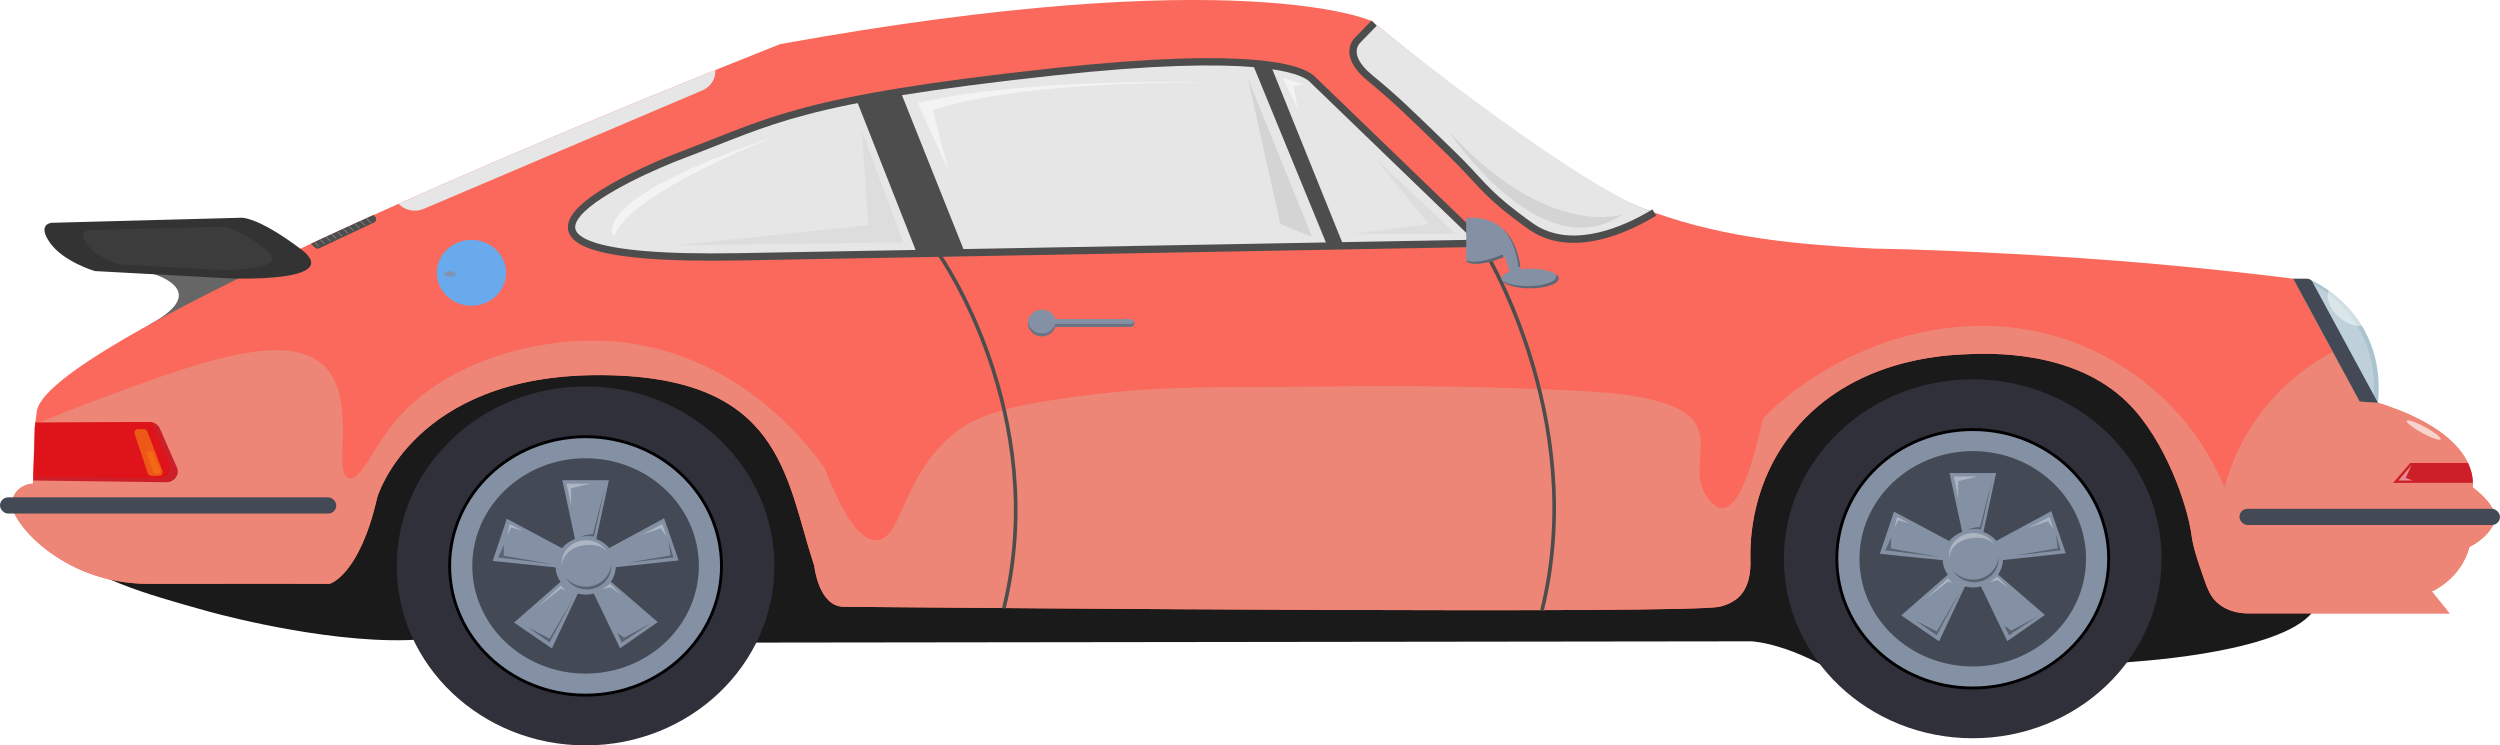 <?xml version="1.0" encoding="UTF-8"?>
<svg id="Layer_2" xmlns="http://www.w3.org/2000/svg" viewBox="0 0 700 208.71">
  <defs>
    <style>
      .cls-1 {
        fill: #fa695b;
      }

      .cls-2 {
        stroke: #000;
        stroke-width: .82px;
      }

      .cls-2, .cls-3, .cls-4 {
        fill: #8491a5;
      }

      .cls-2, .cls-5, .cls-6 {
        stroke-miterlimit: 10;
      }

      .cls-7 {
        opacity: .29;
      }

      .cls-8, .cls-9 {
        fill: #444a55;
      }

      .cls-10 {
        opacity: .45;
      }

      .cls-10, .cls-11, .cls-12, .cls-13, .cls-14, .cls-15 {
        fill: #fff;
      }

      .cls-11 {
        opacity: .63;
      }

      .cls-16, .cls-17 {
        fill: #4d4d4d;
      }

      .cls-12 {
        opacity: .5;
      }

      .cls-13 {
        opacity: .49;
      }

      .cls-18 {
        opacity: .74;
      }

      .cls-18, .cls-19 {
        fill: #edaf22;
      }

      .cls-20 {
        fill: #aac3cf;
      }

      .cls-9, .cls-21 {
        opacity: .64;
      }

      .cls-3 {
        opacity: .81;
      }

      .cls-22 {
        fill: #69aaed;
      }

      .cls-23 {
        fill: #ed8676;
      }

      .cls-24 {
        opacity: .21;
      }

      .cls-25 {
        fill: #666;
      }

      .cls-26 {
        fill: #cc1f29;
      }

      .cls-5 {
        stroke-width: 1.03px;
      }

      .cls-5, .cls-6 {
        fill: none;
        stroke: #4d4d4d;
      }

      .cls-27 {
        fill: #30303b;
      }

      .cls-6 {
        stroke-width: 2.05px;
      }

      .cls-28 {
        fill: #333;
      }

      .cls-29 {
        fill: #1a1a1a;
      }

      .cls-17, .cls-30 {
        opacity: .36;
      }

      .cls-14 {
        opacity: .33;
      }

      .cls-30 {
        fill: red;
      }

      .cls-31 {
        opacity: .1;
      }

      .cls-32 {
        opacity: .04;
      }

      .cls-33 {
        fill: gray;
      }

      .cls-15 {
        opacity: .24;
      }

      .cls-34 {
        opacity: .08;
      }

      .cls-35 {
        fill: #e6e6e6;
      }
    </style>
  </defs>
  <g id="Layer_1-2" data-name="Layer_1">
    <path class="cls-25" d="M69.58,77.38l-2.81,7.05-25.18,6.57c14.67-7.82,7.24-12.51.43-14.63l19.92,1.08s3.6.14,7.64-.07Z"/>
    <path class="cls-20" d="M665.83,112.78l-5.23-4.19-16.13-29.23,1.89-1.28s2.47.98,5.67,3.26c.44.31.9.66,1.38,1.03,1.8,1.43,3.75,3.24,5.56,5.5.82,1.02,1.61,2.13,2.34,3.34,3.22,5.26,5.42,12.31,4.52,21.57Z"/>
    <path class="cls-15" d="M664.53,112.79l-5.23-4.19-16.13-29.23,1.89-1.28s2.47.98,5.67,3.26c.44.31.9.66,1.38,1.03,1.8,1.43,3.75,3.24,5.56,5.5.82,1.02,1.61,2.13,2.34,3.34,3.22,5.26,5.42,12.31,4.52,21.57Z"/>
    <path class="cls-29" d="M59.82,146.66l-27.01-5.05c-.3-.06-.6-.1-.91-.14-4.07-.45-32.35-3.18-16.65,11.06,10.39,9.41,24.28,13.45,43.31,18.73,5.57,1.54,36.72,9.55,59.63,7.75.35-.03.7-.04,1.05-.04l89.52.96,281.65-.36s13.92.46,32.86,15.28c16.73,13.1,59.26-4.25,68.94-8.47,1.33-.58,2.75-.92,4.21-1.02,9.99-.69,50.29-4.26,52.73-17.45,2.36-12.77-41.54-61.82-54.92-76.41-2.39-2.61-5.89-4.06-9.53-3.97l-79.09,2.1c-5.02.13-9.45,3.18-11.14,7.68l-9.63,25.54-8.19,22.38c-1.75,4.79-6.58,7.94-11.91,7.78l-217.36-6.53c-3.82-.11-7.37-1.93-9.57-4.89l-32.24-43.31c-2.24-3-5.84-4.82-9.71-4.9l-81.07-1.6c-4.93-.1-9.44,2.64-11.43,6.94l-19.52,42.33c-2.07,4.48-6.86,7.24-11.99,6.91l-3.44-.22c-.25-.02-.5-.04-.75-.07l-7.07-.88c-.26-.03-.52-.07-.78-.12Z"/>
    <g id="teker">
      <g>
        <ellipse class="cls-27" cx="552.37" cy="156.46" rx="52.87" ry="50.25"/>
        <ellipse class="cls-2" cx="552.37" cy="156.46" rx="38.06" ry="36.18"/>
        <ellipse class="cls-8" cx="552.37" cy="156.46" rx="31.72" ry="30.15"/>
        <path class="cls-4" d="M560.82,156.81l17.59-1.9-4.05-11.79-15.37,8.33c-.94-1.12-2.2-1.99-3.64-2.51l3.56-16.48h-13.05l3.56,16.48c-1.46.52-2.73,1.41-3.67,2.55l-15.43-8.23-3.96,11.81,17.6,1.79c.08,1.5.58,2.89,1.4,4.06l-13.01,11.39,10.59,7.25,7.25-15.35c.71.18,1.45.29,2.22.29s1.55-.11,2.27-.3l7.36,15.3,10.53-7.32-13.1-11.31c.81-1.18,1.31-2.57,1.37-4.07Z"/>
        <g class="cls-21">
          <polygon class="cls-8" points="536.24 173.7 542.28 177.89 548.85 165.62 542.3 176.81 536.24 173.7"/>
        </g>
        <path class="cls-9" d="M561.24,175.22c.07.21,1.27,2.67,1.27,2.67l8.21-5.44-7.54,4.11-1.94-1.35Z"/>
        <g class="cls-21">
          <path class="cls-8" d="M564.37,155.5c.9,0,12.61-1.42,12.61-1.42l-1.34-4.54.52,3.97-11.79,1.99Z"/>
        </g>
        <path class="cls-9" d="M529.52,150.53c-.07.28-1.64,3.55-1.64,3.55l15.52,1.94-13.96-2.43.07-3.05Z"/>
        <g class="cls-21">
          <path class="cls-8" d="M551.01,148.26s2.39-.35,3.73,0l3.06-13.9-3.4,13.19s-1.8.03-3.4.71Z"/>
        </g>
        <path class="cls-9" d="M552.42,162.28c-2.28,0-4.32-1.02-5.63-2.6,1.16,2,3.4,3.36,5.98,3.36,3.76,0,6.82-2.9,6.82-6.48,0-.18-.01-.36-.03-.54-.29,3.51-3.37,6.27-7.14,6.27Z"/>
        <path class="cls-14" d="M552.87,150.58c2.28-.14,4.15.33,5.51,1.88-1.22-1.97-3.5-3.27-6.07-3.2-3.76.1-6.73,3.08-6.62,6.66,0,.18.02.36.05.54.19-3.51,3.29-5.65,7.14-5.88Z"/>
        <polygon class="cls-14" points="530.45 147.85 531.15 144.73 534.73 146.58 531.55 145.68 530.45 147.85"/>
        <polygon class="cls-14" points="547.07 133.43 548.31 139.53 548.31 134.71 553.64 133.43 547.07 133.43"/>
        <path class="cls-14" d="M567.62,147.85c.65-.19,6.22-3.12,6.22-3.12l1.19,3.53-1.59-2.3-5.82,1.89Z"/>
        <path class="cls-14" d="M556.92,163.04c.15.14,2.29-1.56,2.29-1.56l3.13,3.03-2.99-2.08-2.44.62Z"/>
        <path class="cls-14" d="M545.48,161.9s1,1.56,2.19,1.8l-2.19-.9-6.57,5.11,6.57-6.01Z"/>
      </g>
      <g>
        <ellipse class="cls-27" cx="163.96" cy="158.46" rx="52.87" ry="50.25"/>
        <ellipse class="cls-2" cx="163.96" cy="158.46" rx="38.06" ry="36.18"/>
        <ellipse class="cls-8" cx="163.96" cy="158.46" rx="31.72" ry="30.15"/>
        <path class="cls-4" d="M172.41,158.81l17.59-1.9-4.05-11.79-15.37,8.33c-.94-1.12-2.2-1.99-3.64-2.51l3.56-16.48h-13.05l3.56,16.48c-1.46.52-2.73,1.41-3.67,2.55l-15.43-8.23-3.96,11.81,17.6,1.79c.08,1.5.58,2.89,1.4,4.06l-13.01,11.39,10.59,7.25,7.25-15.35c.71.18,1.45.29,2.22.29s1.55-.11,2.27-.3l7.36,15.3,10.53-7.32-13.1-11.31c.81-1.18,1.31-2.57,1.37-4.07Z"/>
        <g class="cls-21">
          <polygon class="cls-8" points="147.82 175.7 153.87 179.89 160.44 167.62 153.89 178.81 147.82 175.7"/>
        </g>
        <path class="cls-9" d="M172.83,177.22c.07.21,1.27,2.67,1.27,2.67l8.21-5.44-7.54,4.11-1.94-1.35Z"/>
        <g class="cls-21">
          <path class="cls-8" d="M175.96,157.5c.9,0,12.61-1.42,12.61-1.42l-1.34-4.54.52,3.97-11.79,1.99Z"/>
        </g>
        <path class="cls-9" d="M141.11,152.53c-.07.28-1.64,3.55-1.64,3.55l15.52,1.94-13.96-2.43.07-3.05Z"/>
        <g class="cls-21">
          <path class="cls-8" d="M162.6,150.26s2.39-.35,3.73,0l3.06-13.9-3.4,13.19s-1.8.03-3.4.71Z"/>
        </g>
        <path class="cls-9" d="M164,164.28c-2.28,0-4.32-1.02-5.63-2.6,1.16,2,3.4,3.36,5.98,3.36,3.76,0,6.82-2.9,6.82-6.48,0-.18-.01-.36-.03-.54-.29,3.51-3.37,6.27-7.14,6.27Z"/>
        <path class="cls-14" d="M164.46,152.58c2.28-.14,4.15.33,5.51,1.88-1.22-1.97-3.5-3.27-6.07-3.2-3.76.1-6.73,3.08-6.62,6.66,0,.18.02.36.05.54.19-3.51,3.29-5.65,7.14-5.88Z"/>
        <polygon class="cls-14" points="142.04 149.85 142.74 146.73 146.32 148.58 143.13 147.68 142.04 149.85"/>
        <polygon class="cls-14" points="158.66 135.43 159.9 141.53 159.9 136.71 165.23 135.43 158.66 135.43"/>
        <path class="cls-14" d="M179.21,149.85c.65-.19,6.22-3.12,6.22-3.12l1.19,3.53-1.59-2.3-5.82,1.89Z"/>
        <path class="cls-14" d="M168.51,165.04c.15.14,2.29-1.56,2.29-1.56l3.13,3.03-2.99-2.08-2.44.62Z"/>
        <path class="cls-14" d="M157.07,163.9s1,1.56,2.19,1.8l-2.19-.9-6.57,5.11,6.57-6.01Z"/>
      </g>
    </g>
    <ellipse class="cls-31" cx="301.99" cy="91.27" rx="16.88" ry="6.13"/>
    <path class="cls-31" d="M427.7,76c-2.58,0-4.88.46-6.43,1.19-.77-2.28-1.99-3.77-3.27-3.69-1.96.11-3.33,3.79-3.05,8.21.28,4.42,1.68,6.36,3.64,6.25,1.87-.11,3.61-1.91,3.49-6.06,1.49.54,3.46.87,5.63.87,4.66,0,8.44-1.51,8.44-3.38s-3.78-3.38-8.44-3.38Z"/>
    <path class="cls-19" d="M232.24,24.12s-12.45,10.05-4.56,11.38,59.96-9.73,61.01-9.82,72.48-3.85,72.48-3.85l23.46,20.67,28.06,24.97s-3-5.69-5.1-10.11-35.23-38.93-35.23-38.93c0,0-18.41-19.26-126.25,2.32,0,0-8.59.82-13.85,3.37Z"/>
    <g>
      <path class="cls-1" d="M698.32,146.49c-1.95,4.42-6.87,6.62-6.87,6.62-2.41,9.08-10.55,12.5-10.55,12.5l4.96,6.14h-56.94c-1.77-.08-5.04-.48-7.75-2.7-2.03-1.67-2.94-3.7-4.12-7.16-1.97-5.68-2.95-8.53-3.47-12.36-1.03-7.65-7.06-26.13-17.83-36.78-15.11-14.91-38.92-13.85-45.38-13.56-6.39.29-31.71,1.43-48.1,21.44-11.8,14.4-12.27,30.39-12.16,35.89.16,3.62-.35,8.1-3.54,10.94,0,0-2.01,1.79-5.18,2.44-9.63,1.97-203.7.36-245.09,0-7.1,0-8.3-11.44-8.3-11.44-8.17-24.7-8.73-53.47-60.53-53.43-51.81.04-61.83,34.19-61.83,34.19-5.01,22.06-13.36,24.25-13.36,24.25,0,0-26.18-.07-50.69,0-24.5.07-39.55-18.25-38.24-23.19,1.29-4.94,5.94-4.85,5.94-4.85l.37-15.44.16-1.11.07-.57.5-3.62c2.47-9.37,36.68-27.79,76.67-46.44,5.74-2.68,11.6-5.37,17.51-8.03,2.33-1.05,4.65-2.09,6.99-3.13.01-.01.03-.01.04-.02,34.01-15.17,68.44-29.3,88.7-37.46.26-.11.53-.22.78-.32,10.84-4.37,17.42-6.95,17.42-6.95,128.85-23.29,165.51-6.47,165.51-6.47,0,0,.26.21.76.61,37.19,30.08,55.93,44.97,78.46,53.04,20.85,7.47,41.71,8.84,56.94,9.84,7.2.48,6.02.11,23.15.78,28.75,1.14,49.95,2.89,56.82,3.48,11.19.96,25.43,2.35,41.95,4.4l11.11,20.48,7.55,13.93,5.1.35c16.48,5.16,22.81,11.9,25.19,16.86,1.14,2.39,1.37,4.37,1.37,5.56,0,.79-.09,1.23-.09,1.23,0,0,7.97,5.65,6.03,10.06Z"/>
      <path id="gövde-gölge" class="cls-23" d="M698.32,146.49c-1.95,4.42-6.87,6.62-6.87,6.62-2.41,9.08-10.55,12.5-10.55,12.5l4.96,6.14h-56.94c-1.77-.08-5.04-.48-7.75-2.7-2.03-1.67-2.94-3.7-4.12-7.16-1.97-5.68-2.95-8.53-3.47-12.36-1.03-7.65-7.06-26.13-17.83-36.78-15.11-14.91-38.92-13.85-45.38-13.56-6.39.29-31.71,1.43-48.1,21.44-11.8,14.4-12.27,30.39-12.16,35.89.16,3.62-.35,8.1-3.54,10.94,0,0-2.01,1.79-5.18,2.44-9.63,1.97-203.7.36-245.09,0-7.1,0-8.3-11.44-8.3-11.44-8.17-24.7-8.73-53.47-60.53-53.43-51.81.04-61.83,34.19-61.83,34.19-5.01,22.06-13.36,24.25-13.36,24.25,0,0-26.18-.07-50.69,0-24.5.07-39.55-18.25-38.24-23.19,1.29-4.94,5.94-4.85,5.94-4.85l.37-15.44.16-1.11c4.68-2.02,9.85-4.12,15.44-6.21,28.71-10.74,54.12-20.24,65-10.67,10.31,9.08,2.48,30.83,7.48,31.93,3.15.7,6.48-7.88,12.16-15.04,13.49-17,38.7-24.14,58.62-23.46,39.36,1.34,60.79,33.29,62.48,35.91,6.52,16.83,11.32,20.06,14.5,19.91,7.01-.32,6.99-17.2,20.57-28.97,6.23-5.39,13.91-8.5,36.48-11.39,24.62-3.15,37.69-2.28,68.27-2.66,8.47-.11,34.12-.51,67.85,1.04,13.77.63,33.47,1.79,36.89,10.89,2.16,5.73-2.34,14.05,3.28,20.07.83.89,1.76,1.86,3.12,2.02,6.59.75,10.71-22.05,11.78-25.07,1.87-2.48,26.46-26.72,63.19-25.91,28.75.63,54.91,18.49,65.92,45.21,1.48-5.57,5.36-16.94,15.91-27.37,4.67-4.62,9.66-8.06,14.42-10.61l7.55,13.93,5.1.35c16.48,5.16,22.81,11.9,25.19,16.86,1.14,2.39,1.37,4.37,1.37,5.56,0,.79-.09,1.23-.09,1.23,0,0,7.97,5.65,6.03,10.06Z"/>
    </g>
    <path id="arkafar" class="cls-26" d="M46.58,135.02l-37.29-.48.04-1.05.54-15.18,31.96-.16c.15,0,.29.01.43.03,1.1.13,2.06.82,2.5,1.81l4.77,10.87c.87,1.99-.68,4.18-2.96,4.16Z"/>
    <path id="arkas" class="cls-18" d="M45.5,131.88l-4.25-11.06c-.15-.39-.55-.66-.99-.66h-1.58c-.71,0-1.22.66-1,1.3l3.71,11.06c.14.41.54.7,1,.7h2.11c.73,0,1.24-.69.99-1.34Z"/>
    <g id="tamponlar">
      <rect class="cls-8" x="0" y="139.26" width="94.16" height="4.54" rx="2.27" ry="2.27"/>
      <rect class="cls-8" x="627.05" y="142.46" width="72.95" height="4.54" rx="2.27" ry="2.27"/>
    </g>
    <path class="cls-8" d="M642.06,78.02h3.84c.67,0,1.27.35,1.58.92l18.35,33.85-5.11-.35-18.66-34.41Z"/>
    <path class="cls-4" d="M316.46,89.34h-20.97c-.5-1.53-1.98-2.65-3.75-2.65-2.18,0-3.94,1.68-3.94,3.75s1.77,3.75,3.94,3.75c1.77,0,3.25-1.12,3.75-2.65h20.97c.64,0,1.16-.49,1.16-1.1s-.52-1.1-1.16-1.1Z"/>
    <path class="cls-24" d="M316.46,90.7h-20.97c-.5,1.53-1.98,2.65-3.75,2.65-2.03,0-3.68-1.46-3.9-3.33-.02.14-.04.27-.04.42,0,2.07,1.77,3.75,3.94,3.75,1.77,0,3.25-1.12,3.75-2.65h20.97c.64,0,1.16-.49,1.16-1.1,0-.15-.03-.29-.09-.42-.17.4-.58.68-1.07.68Z"/>
    <g id="camlar">
      <path class="cls-35" d="M463.21,59.52c-30.22,14.95-38.99.61-38.99.61,0,0-32.73-31.78-40.67-38.33-7.95-6.56-3.4-10.56-3.4-10.56l4.61-4.76c6.81,5.5,57.69,46.24,78.46,53.04Z"/>
      <path class="cls-6" d="M463.21,59.52c-5.84,3.52-19.4,10.57-30.83,5.91-2.49-1.01-4.38-2.44-8.16-5.3-8.47-6.39-10.62-10.16-17.36-16.71-13.46-13.07-15.97-15.56-23.32-21.62-7.95-6.56-3.4-10.56-3.4-10.56,1.54-1.59,3.07-3.17,4.61-4.76"/>
      <g>
        <path class="cls-35" d="M415.19,68.16l-.31-.21-47.41-45.75c-.08-.08-.16-.16-.26-.25-2.82-2.49-15.52-8.02-72.39-1.82-71.31,7.78-93.99,17.56-103.81,23.33s-72.23,30.05,15.9,28.44l205.65-3.75h2.63Z"/>
        <path class="cls-6" d="M415.19,68.16l-.31-.21-47.41-45.75c-.08-.08-.16-.16-.26-.25-2.82-2.49-15.52-8-72.39-1.82-71.15,7.74-78.22,13.61-104.16,23.4-10.73,4.05-71.87,29.98,16.26,28.38l205.65-3.75h2.63Z"/>
      </g>
      <polygon class="cls-16" points="239.91 28.22 252.18 25.72 270.42 71.39 256.92 71.39 239.91 28.22"/>
      <polygon class="cls-16" points="350.73 17.89 355.64 17.89 376.16 68.72 371.6 68.72 350.73 17.89"/>
      <path class="cls-35" d="M200.3,19.97c0,2.22-1.34,4.36-3.64,5.34l-78.02,33.17c-2.45,1.05-5.3.44-7.05-1.41,34.01-15.17,68.44-29.3,88.7-37.46.01.12.01.24.01.36Z"/>
    </g>
    <path class="cls-26" d="M692.39,135.2h-22.32l4.8-5.56h16.15c.32.66.57,1.3.75,1.89.01.02.01.04.02.06.34,1.06.49,1.97.56,2.72h0c.03.34.04.64.04.89Z"/>
    <path id="far-s-gölge" class="cls-18" d="M44.85,131.91l-1.99-5.19c-.07-.19-.26-.31-.46-.31h-.74c-.33,0-.57.31-.47.61l1.74,5.19c.07.19.26.33.47.33h.99c.34,0,.58-.32.46-.63Z"/>
    <path id="far-gölge" class="cls-30" d="M44.54,133.93l-35.2-.44.54-15.18,31.96-.16c.15,0,.29.01.43.03.19.22.35.46.46.73l4.77,10.87c.87,1.99-.68,4.18-2.96,4.15Z"/>
    <path class="cls-10" d="M661.31,91.21c-1.98.3-4.59-.67-6.7-2.67-2.43-2.33-3.42-5.28-2.57-7.2.44.31.9.66,1.38,1.03,1.8,1.43,3.75,3.24,5.56,5.5.82,1.02,1.61,2.13,2.34,3.34Z"/>
    <polygon class="cls-13" points="675.28 130.18 671.56 134.54 675.6 134.54 673.58 133.82 675.28 130.18"/>
    <polygon class="cls-34" points="362.25 64.29 367.36 66.31 349.36 21.79 349.36 21.79 358.48 62.68 362.25 64.29"/>
    <polygon class="cls-32" points="378.84 65.51 407.57 65.51 385.13 44.38 399.97 62.74 378.84 65.51"/>
    <polygon class="cls-12" points="363.44 30.85 359.18 21.79 365.31 23.68 362.25 24.01 363.44 30.85"/>
    <polygon class="cls-32" points="189.26 68.72 252.91 67.85 241.34 36.73 243.09 63.01 189.26 68.72"/>
    <path class="cls-12" d="M171.9,66.33s-9.12-9.98,45.24-28.15c0,0-41.38,15.96-45.24,28.15Z"/>
    <path class="cls-12" d="M256.95,28.85l8.59,18.83-4.3-16.83s20.25-8.17,77.94-7.67c0,0-50.5-1.83-82.24,5.67Z"/>
    <ellipse class="cls-22" cx="132" cy="76.39" rx="9.7" ry="9.22"/>
    <ellipse class="cls-3" cx="125.98" cy="76.72" rx="1.64" ry=".78"/>
    <path class="cls-28" d="M73.74,77.88c-4.89.25-9.24.08-9.24.08l-24.1-1.31-13.86-.75s-8.82-2.61-12.55-7.93c-3.73-5.31.48-5.59.48-5.59.31,0,52.68-1.4,52.68-1.4,0,0,4.13-.93,16.97,8.68,8.15,6.09-1.91,7.79-10.38,8.22Z"/>
    <path class="cls-17" d="M66.76,75.44c-3.46.18-6.55.06-6.55.06l-17.08-.93-9.83-.53s-6.25-1.85-8.9-5.62c-2.64-3.76.34-3.96.34-3.96.22,0,37.34-.99,37.34-.99,0,0,2.92-.66,12.03,6.15,5.77,4.31-1.35,5.52-7.35,5.82Z"/>
    <path class="cls-16" d="M104.76,62.29l-15.37,7.23c-.4.19-.89.11-1.21-.19l-1.14-1.08c.29-.14.58-.27.87-.4.08-.05.17-.08.25-.12.18-.09.36-.17.55-.26.07-.04.16-.07.24-.11.18-.09.37-.17.56-.26.08-.04.17-.08.25-.11.18-.09.37-.18.55-.26.08-.04.17-.08.25-.12.18-.08.37-.17.55-.26.08-.03.17-.07.25-.11.19-.09.38-.17.56-.26.08-.04.17-.08.25-.11.18-.09.37-.17.55-.26.08-.04.17-.07.25-.11.18-.09.37-.17.55-.26.08-.04.18-.08.26-.11.19-.09.37-.18.56-.26.08-.04.16-.08.24-.11.19-.09.37-.18.56-.26.08-.04.17-.08.25-.11.19-.09.37-.17.55-.26.08-.04.17-.08.25-.11.19-.09.37-.17.56-.26.08-.04.17-.08.25-.11.19-.09.37-.17.56-.26.08-.04.17-.08.25-.11.19-.09.37-.17.56-.25.08-.05.17-.09.25-.12.18-.09.37-.17.55-.25.08-.04.17-.08.25-.12.19-.08.37-.17.56-.25.08-.04.16-.08.24-.12.19-.08.38-.16.57-.25.08-.04.17-.08.25-.11.19-.09.37-.17.56-.25.08-.04.16-.08.24-.12.19-.08.37-.17.56-.25.08-.04.17-.08.25-.12.18-.08.37-.16.56-.25.08-.03.17-.07.25-.11.36-.16.73-.33,1.08-.49l.48.46c.52.49.37,1.3-.27,1.61Z"/>
    <path class="cls-33" d="M89.33,69.02c-.05.05-.14.05-.18,0l-1.23-1.17c.08-.05.17-.08.25-.12l1.16,1.11c.05.05.05.13,0,.18Z"/>
    <path class="cls-33" d="M90.95,68.29c-.05.05-.13.05-.18,0l-1.25-1.19c.08-.04.17-.08.25-.11l1.18,1.12c.05.05.05.13,0,.18Z"/>
    <path class="cls-33" d="M92.58,67.56c-.05.05-.14.05-.19,0l-1.27-1.21c.08-.03.17-.07.25-.11l1.21,1.14s.04.13,0,.18Z"/>
    <path class="cls-33" d="M94.2,66.83c-.05.05-.14.05-.19,0l-1.28-1.22c.08-.04.17-.07.25-.11l1.22,1.15c.05.05.05.13,0,.18Z"/>
    <path class="cls-33" d="M95.82,66.1c-.05.05-.14.05-.19,0l-1.28-1.23c.08-.04.16-.08.24-.11l1.23,1.16c.05.05.05.13,0,.18Z"/>
    <path class="cls-33" d="M97.44,65.37c-.05.05-.14.05-.19,0l-1.3-1.24c.08-.04.17-.08.25-.11l1.24,1.18c.05.04.05.12,0,.17Z"/>
    <path class="cls-33" d="M99.06,64.64c-.05.05-.14.05-.18,0l-1.32-1.25c.08-.04.17-.08.25-.11l1.24,1.19c.05.04.05.12,0,.17Z"/>
    <path class="cls-33" d="M100.68,63.91c-.05.05-.13.05-.18,0l-1.33-1.25c.08-.04.17-.08.25-.12l1.25,1.2c.05.05.05.12,0,.17Z"/>
    <path class="cls-33" d="M102.31,63.18c-.05.05-.14.05-.19,0l-1.33-1.26c.08-.04.17-.08.25-.11l1.26,1.2s.04.13,0,.17Z"/>
    <path class="cls-33" d="M103.93,62.46c-.05.04-.14.04-.19,0l-1.34-1.27c.08-.04.17-.08.25-.12l1.27,1.21c.05.05.05.13,0,.18Z"/>
    <ellipse class="cls-11" cx="678.63" cy="120.41" rx=".93" ry="5.4" transform="translate(247.33 658.01) rotate(-61.32)"/>
    <path class="cls-5" d="M263.04,71.39s31.38,44.54,18.06,98.88"/>
    <path class="cls-5" d="M414.85,68.72s30.26,47.79,16.93,102.12"/>
    <path class="cls-4" d="M428.42,75.22c-.92,0-1.79.06-2.61.15-1.98-16.7-15.27-14.28-15.27-14.28v12.09c3.02,2.16,10.83-1.32,10.83-1.32l1.29,4.2c-1.38.49-2.24,1.17-2.24,1.91,0,1.52,3.58,2.75,8,2.75s8-1.23,8-2.75-3.58-2.75-8-2.75Z"/>
    <g class="cls-7">
      <path d="M420.72,71.26s-6.83,3.04-10.19,1.66v.26c2.62,1.86,8.81-.48,10.43-1.15l-.24-.78Z"/>
      <path d="M425.16,74.76c.18-.02.37-.03.55-.05-.76-5.41-2.74-8.72-5.04-10.73,2.11,2.14,3.86,5.5,4.49,10.78Z"/>
      <path d="M435.55,76.73c.14.2.22.42.22.64,0,1.52-3.58,2.75-8,2.75-3.12,0-5.81-.62-7.13-1.51.83,1.21,4,2.12,7.78,2.12,4.42,0,8-1.23,8-2.75,0-.45-.32-.87-.87-1.24Z"/>
    </g>
    <path class="cls-34" d="M405.6,36.73s25.84,38.98,48.75,23.31c0,0-20.69,7.27-48.75-23.31Z"/>
  </g>
</svg>